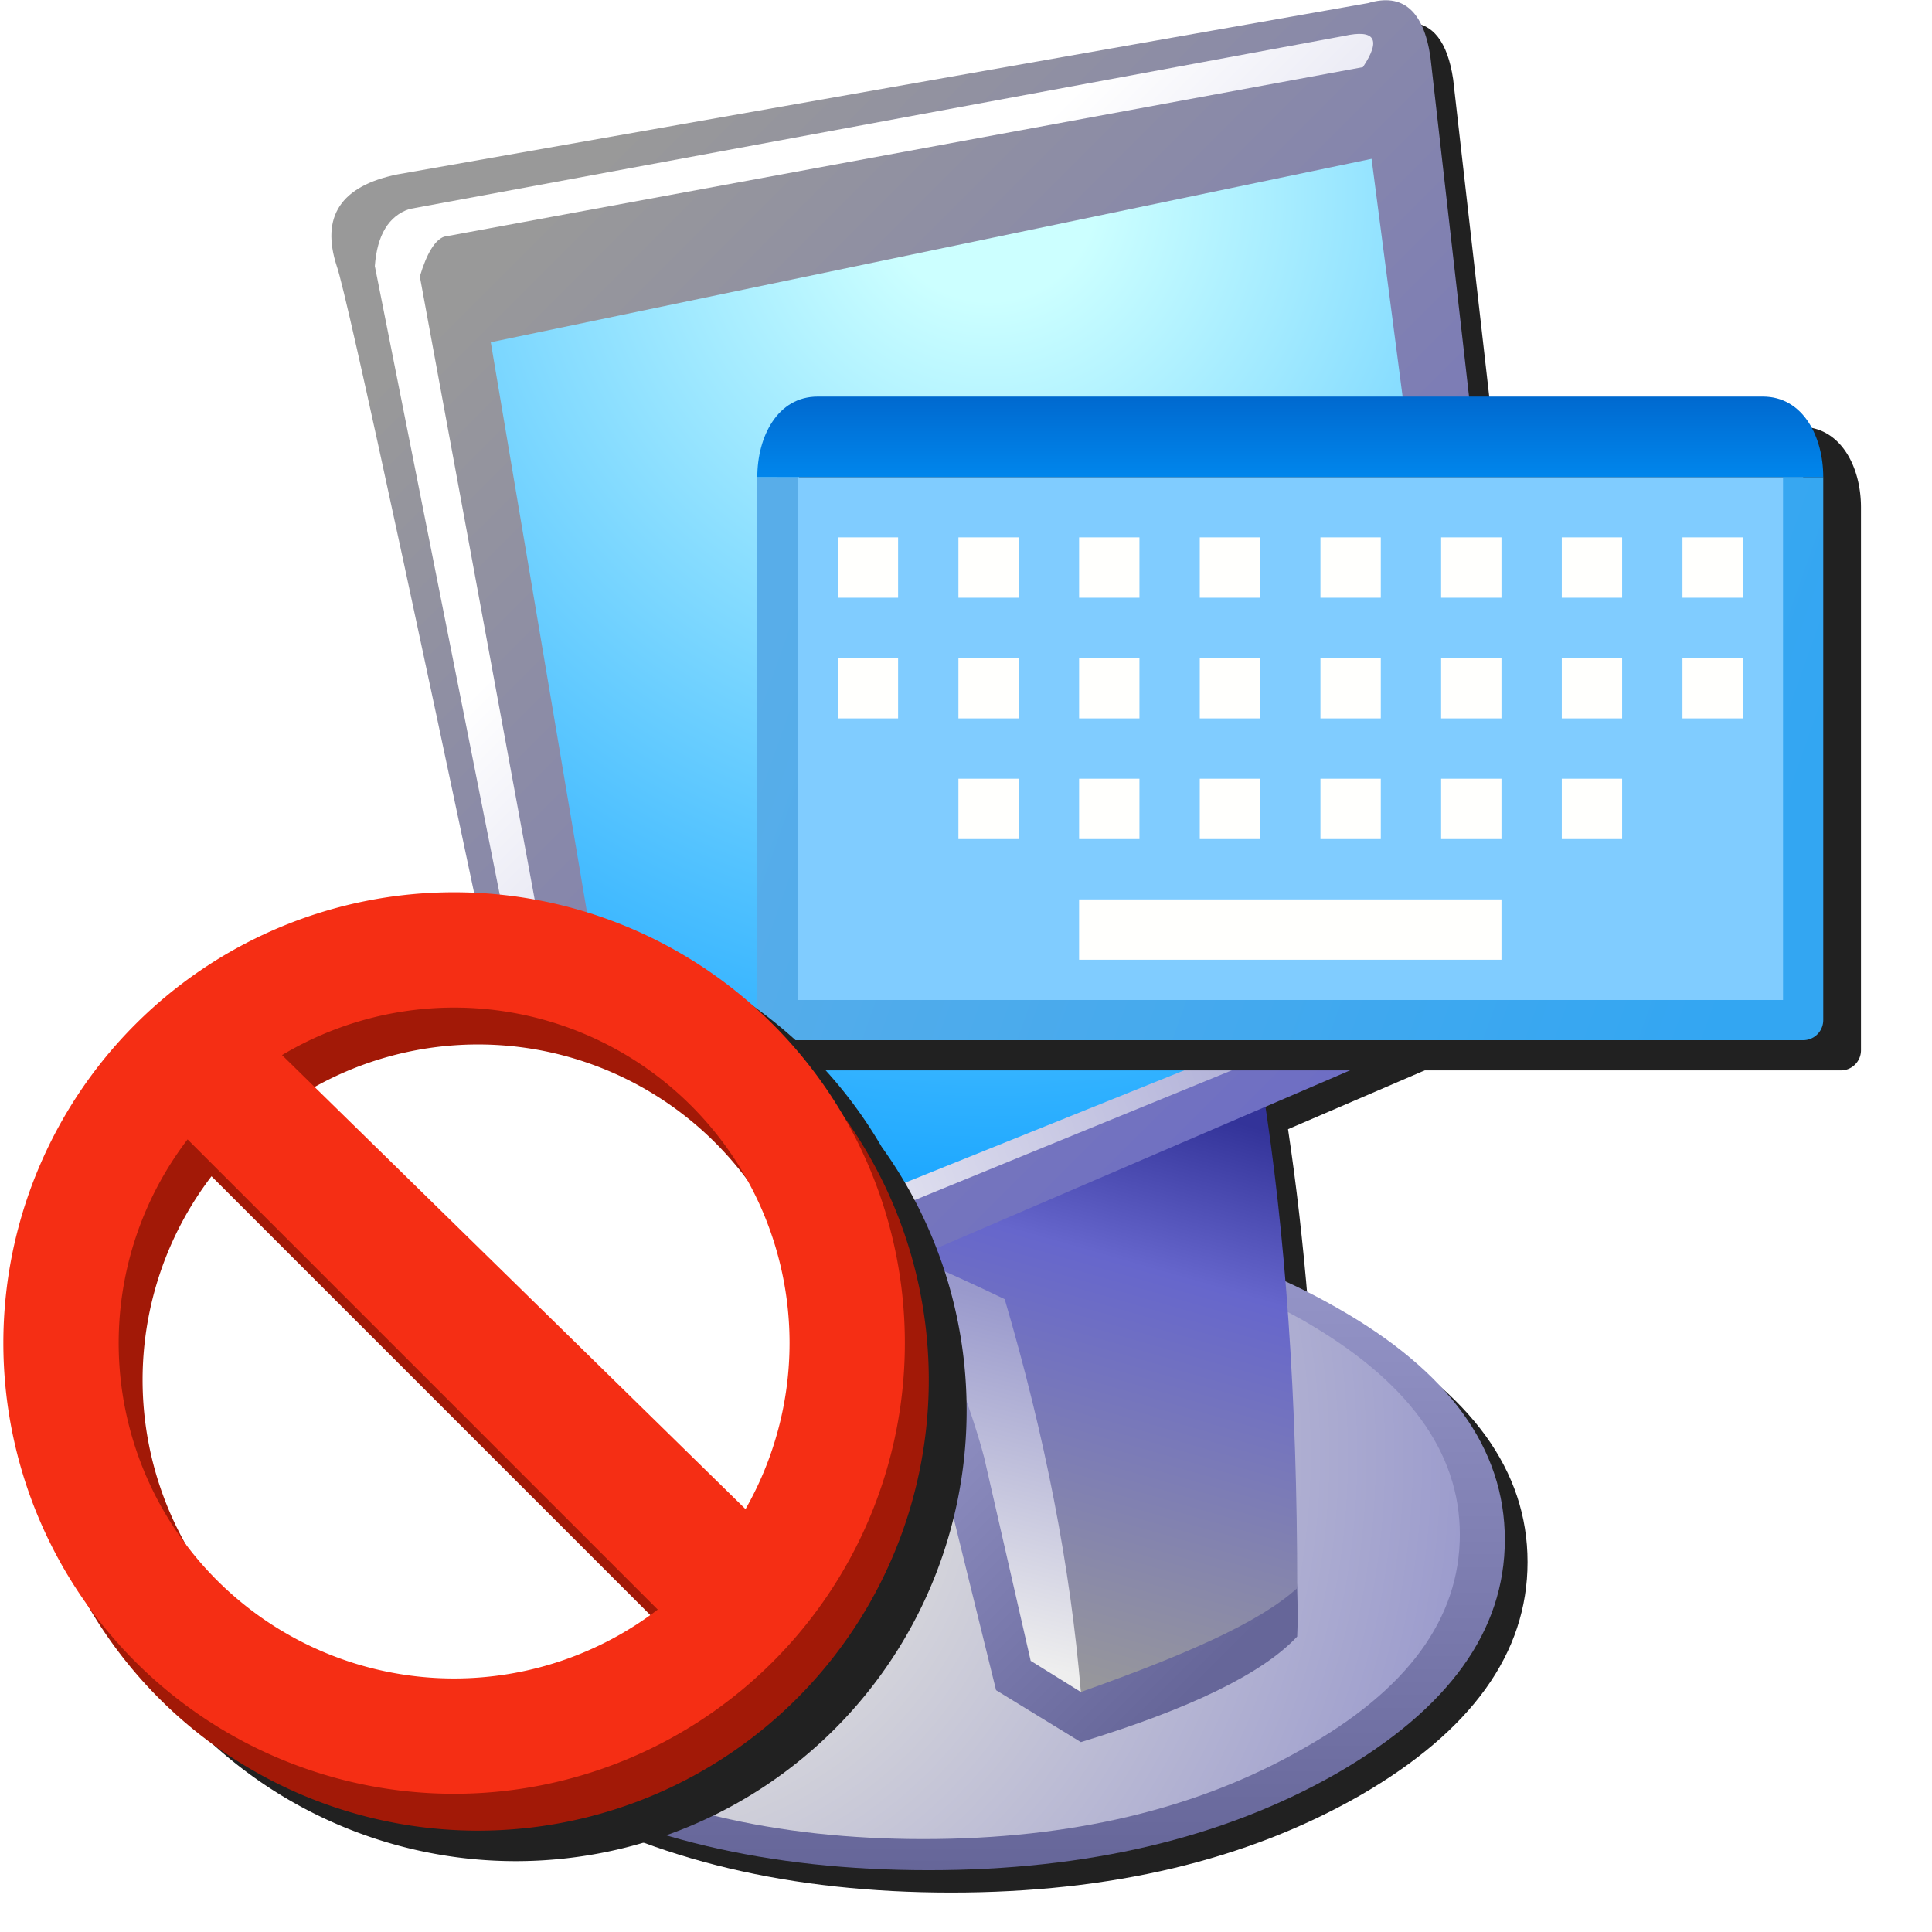 <?xml version="1.0" encoding="UTF-8" standalone="no"?>
<svg
   width="256"
   height="256"
   viewBox="0 0 256 256"
   version="1.1"
   id="svg8"
   inkscape:version="1.1.1 (3bf5ae0d25, 2021-09-20)"
   sodipodi:docname="virtual-keyboard-off.svg"
   inkscape:export-filename="/media/klapeto/Αρχεία/WindowsXP Theme/Vectors/RASTER/virtual-keyboard-off.png"
   inkscape:export-xdpi="96"
   inkscape:export-ydpi="96"
   xmlns:inkscape="http://www.inkscape.org/namespaces/inkscape"
   xmlns:sodipodi="http://sodipodi.sourceforge.net/DTD/sodipodi-0.dtd"
   xmlns:xlink="http://www.w3.org/1999/xlink"
   xmlns="http://www.w3.org/2000/svg"
   xmlns:svg="http://www.w3.org/2000/svg"
   xmlns:rdf="http://www.w3.org/1999/02/22-rdf-syntax-ns#"
   xmlns:cc="http://creativecommons.org/ns#"
   xmlns:dc="http://purl.org/dc/elements/1.1/">
  <defs
     id="defs2">
    <linearGradient
       inkscape:collect="always"
       id="linearGradient18729">
      <stop
         style="stop-color:#33a6f2;stop-opacity:1"
         offset="0"
         id="stop18725" />
      <stop
         style="stop-color:#58ade9;stop-opacity:1"
         offset="1"
         id="stop18727" />
    </linearGradient>
    <linearGradient
       inkscape:collect="always"
       id="linearGradient9146">
      <stop
         style="stop-color:#80ccff;stop-opacity:1"
         offset="0"
         id="stop9142" />
      <stop
         style="stop-color:#80ccff;stop-opacity:1"
         offset="1"
         id="stop9144" />
    </linearGradient>
    <linearGradient
       inkscape:collect="always"
       id="linearGradient1514">
      <stop
         style="stop-color:#0069cf;stop-opacity:1"
         offset="0"
         id="stop1510" />
      <stop
         style="stop-color:#0086ec;stop-opacity:1"
         offset="1"
         id="stop1512" />
    </linearGradient>
    <linearGradient
       inkscape:collect="always"
       xlink:href="#linearGradient1514"
       id="linearGradient1516"
       x1="-8.432"
       y1="4.5"
       x2="-8.432"
       y2="6.5"
       gradientUnits="userSpaceOnUse"
       gradientTransform="translate(-41.5,5.5)" />
    <linearGradient
       inkscape:collect="always"
       xlink:href="#linearGradient9146"
       id="linearGradient9148"
       x1="-50.932"
       y1="28"
       x2="-50.932"
       y2="16"
       gradientUnits="userSpaceOnUse"
       gradientTransform="translate(1,-3.5)" />
    <linearGradient
       inkscape:collect="always"
       xlink:href="#linearGradient18729"
       id="linearGradient18731"
       x1="-39.932"
       y1="29"
       x2="-63.932"
       y2="20.5"
       gradientUnits="userSpaceOnUse"
       gradientTransform="translate(1,-3.5)" />
    <linearGradient
       x2="819.2"
       x1="-819.2"
       spreadMethod="pad"
       id="gradient5-6-2"
       gradientUnits="userSpaceOnUse"
       gradientTransform="matrix(0,0.01,0.018,0,-65.603,159.538)">
      <stop
         id="stop69-0-3"
         stop-color="#9999cc"
         offset="0.0" />
      <stop
         id="stop71-6-7"
         stop-color="#666699"
         offset="1.0" />
    </linearGradient>
    <radialGradient
       spreadMethod="pad"
       r="819.2"
       id="gradient6-2-5"
       gradientUnits="userSpaceOnUse"
       gradientTransform="matrix(0.027,0,0,0.027,-73.518,157.363)"
       cy="0"
       cx="0">
      <stop
         id="stop74-6-9"
         stop-color="#ffffff"
         offset="0.0" />
      <stop
         id="stop76-1-2"
         stop-color="#dddddd"
         offset="0.282" />
      <stop
         id="stop78-8-2"
         stop-color="#9999cc"
         offset="1.0" />
    </radialGradient>
    <linearGradient
       x2="819.2"
       x1="-819.2"
       spreadMethod="pad"
       id="gradient7-7-8"
       gradientUnits="userSpaceOnUse"
       gradientTransform="matrix(-0.005,-0.005,-0.006,0.006,-61.166,157.363)">
      <stop
         id="stop81-9-9"
         stop-color="#666699"
         offset="0.0" />
      <stop
         id="stop83-2-7"
         stop-color="#9999cc"
         offset="1.0" />
    </linearGradient>
    <linearGradient
       x2="819.2"
       x1="-819.2"
       spreadMethod="pad"
       id="gradient8-0-3"
       gradientUnits="userSpaceOnUse"
       gradientTransform="matrix(-0.002,0.009,0.007,0.002,-61.775,155.71)">
      <stop
         id="stop86-2-6"
         stop-color="#333399"
         offset="0.0" />
      <stop
         id="stop88-3-1"
         stop-color="#6666cc"
         offset="0.275" />
      <stop
         id="stop90-7-2"
         stop-color="#999999"
         offset="1.0" />
    </linearGradient>
    <linearGradient
       x2="819.2"
       x1="-819.2"
       spreadMethod="pad"
       id="gradient13-9-9"
       gradientUnits="userSpaceOnUse"
       gradientTransform="matrix(-0.002,0.005,0.004,0.001,-63.906,157.885)">
      <stop
         id="stop117-4-3"
         stop-color="#9999cc"
         offset="0.0" />
      <stop
         id="stop119-7-1"
         stop-color="#eeeeee"
         offset="1.0" />
    </linearGradient>
    <linearGradient
       x2="819.2"
       x1="-819.2"
       spreadMethod="pad"
       id="gradient9-5-9"
       gradientUnits="userSpaceOnUse"
       gradientTransform="matrix(-0.015,-0.015,-0.017,0.017,-63.819,139.357)">
      <stop
         id="stop93-9-4"
         stop-color="#6666cc"
         offset="0.0" />
      <stop
         id="stop95-2-7"
         stop-color="#999999"
         offset="1.0" />
    </linearGradient>
    <radialGradient
       spreadMethod="pad"
       r="819.2"
       id="gradient10-2-8"
       gradientUnits="userSpaceOnUse"
       gradientTransform="matrix(0.035,0,0,0.035,-64.037,125.657)"
       cy="0"
       cx="0">
      <stop
         id="stop98-8-4"
         stop-color="#ccffff"
         offset="0.0" />
      <stop
         id="stop100-9-5"
         stop-color="#ccffff"
         offset="0.094" />
      <stop
         id="stop102-7-0"
         stop-color="#0099ff"
         offset="1.0" />
    </radialGradient>
    <linearGradient
       x2="819.2"
       x1="-819.2"
       spreadMethod="pad"
       id="gradient11-3-3"
       gradientUnits="userSpaceOnUse"
       gradientTransform="matrix(-0.011,-0.01,-0.016,0.016,-61.862,140.271)">
      <stop
         id="stop105-6-6"
         stop-color="#9999cc"
         offset="0.0" />
      <stop
         id="stop107-1-1"
         stop-color="#ffffff"
         offset="1.0" />
    </linearGradient>
    <linearGradient
       x2="819.2"
       x1="-819.2"
       spreadMethod="pad"
       id="gradient12-2-0"
       gradientUnits="userSpaceOnUse"
       gradientTransform="matrix(-0.012,0.007,7.8285995e-4,0.002,-61.906,149.23)">
      <stop
         id="stop110-9-6"
         stop-color="#6666cc"
         offset="0.0" />
      <stop
         id="stop112-3-3"
         stop-color="#9999cc"
         offset="0.078" />
      <stop
         id="stop114-1-2"
         stop-color="#ffffff"
         offset="1.0" />
    </linearGradient>
    <filter
       height="1.057"
       y="-0.028"
       width="1.089"
       x="-0.044"
       id="filter1147"
       style="color-interpolation-filters:sRGB"
       inkscape:collect="always">
      <feGaussianBlur
         id="feGaussianBlur1149"
         stdDeviation="2.939"
         inkscape:collect="always" />
    </filter>
    <filter
       inkscape:collect="always"
       style="color-interpolation-filters:sRGB"
       id="filter45229"
       x="-0.038"
       y="-0.064"
       width="1.077"
       height="1.128">
      <feGaussianBlur
         inkscape:collect="always"
         stdDeviation="2.265"
         id="feGaussianBlur45231" />
    </filter>
    <filter
       inkscape:collect="always"
       style="color-interpolation-filters:sRGB"
       id="filter45602"
       x="-0.048"
       y="-0.048"
       width="1.097"
       height="1.095">
      <feGaussianBlur
         inkscape:collect="always"
         stdDeviation="2.685"
         id="feGaussianBlur45604" />
    </filter>
  </defs>
  <sodipodi:namedview
     inkscape:snap-object-midpoints="false"
     inkscape:snap-bbox-midpoints="false"
     showguides="false"
     id="base"
     pagecolor="#ffffff"
     bordercolor="#666666"
     borderopacity="1.0"
     inkscape:pageopacity="0.0"
     inkscape:pageshadow="2"
     inkscape:zoom="4"
     inkscape:cx="-27"
     inkscape:cy="206.5"
     inkscape:document-units="px"
     inkscape:current-layer="layer1"
     inkscape:document-rotation="0"
     showgrid="false"
     units="px"
     inkscape:window-width="3840"
     inkscape:window-height="2027"
     inkscape:window-x="3840"
     inkscape:window-y="0"
     inkscape:window-maximized="1"
     inkscape:snap-bbox="true"
     inkscape:bbox-nodes="true"
     fit-margin-top="0"
     fit-margin-left="0"
     fit-margin-right="0"
     fit-margin-bottom="0"
     inkscape:bbox-paths="false"
     inkscape:snap-global="true"
     inkscape:pagecheckerboard="0">
    <inkscape:grid
       type="xygrid"
       id="grid1504"
       originx="0"
       originy="0" />
    <inkscape:grid
       type="xygrid"
       id="grid1507"
       spacingx="0.5"
       spacingy="0.5"
       originx="0"
       originy="0" />
  </sodipodi:namedview>
  <g
     inkscape:label="Layer 1"
     inkscape:groupmode="layer"
     id="layer1"
     transform="translate(-12.568)">
    <path
       d="m 199.249,3 c -0.731,-0.005 -1.527,0.121 -2.387,0.379 L 68.235,26.078 c -7.49,1.529 -10.165,5.58 -8.025,12.152 1.318,3.66 11.218,49.584 29.223,135.416 -1.674,0.824 -3.319,1.688 -4.918,2.611 -14.98,8.407 -22.469,18.647 -22.469,30.723 0,12.075 7.489,22.393 22.469,30.953 14.827,8.56 32.865,12.84 54.111,12.84 21.094,0 39.13,-4.28 54.109,-12.84 14.827,-8.56 22.24,-18.878 22.24,-30.953 0,-12.075 -7.413,-22.316 -22.24,-30.723 -2.213,-1.264 -4.5,-2.424 -6.846,-3.502 -0.668,-8.109 -1.552,-15.819 -2.65,-23.133 l 30.818,-13.26 c 3.363,-1.529 4.816,-4.511 4.357,-8.943 L 205.116,10.486 c -0.745,-4.968 -2.7,-7.463 -5.867,-7.486 z"
       style="fill:#212121;fill-opacity:1;stroke-width:4.586;filter:url(#filter1147)"
       id="path1079" />
    <g
       transform="matrix(5.272,0,0,5.272,481.238,-636.837)"
       id="g1063">
      <path
         style="fill:url(#gradient5-6-2);stroke-width:0.87"
         id="path24"
         stroke="none"
         fill-rule="evenodd"
         fill="url(#gradient5)"
         d="m -80.085,159.494 q 0,3.436 4.262,5.871 4.219,2.436 10.264,2.436 6.002,0 10.264,-2.436 4.219,-2.436 4.219,-5.871 0,-3.436 -4.219,-5.828 -4.262,-2.436 -10.264,-2.436 -6.045,0 -10.264,2.436 -4.262,2.392 -4.262,5.828" />
      <path
         style="fill:url(#gradient6-2-5);stroke-width:0.87"
         id="path26"
         stroke="none"
         fill-rule="evenodd"
         fill="url(#gradient6)"
         d="m -79.129,159.364 q 0,3.175 3.914,5.393 3.958,2.262 9.525,2.262 5.567,0 9.525,-2.262 3.958,-2.218 3.958,-5.393 0,-3.131 -3.958,-5.393 -3.958,-2.218 -9.525,-2.218 -5.567,0 -9.525,2.218 -3.914,2.262 -3.914,5.393" />
      <path
         sodipodi:nodetypes="ccccccc"
         style="fill:url(#gradient7-7-8);stroke-width:0.87"
         id="path28"
         stroke="none"
         fill-rule="evenodd"
         fill="url(#gradient7)"
         d="m -57.382,148.099 -10.308,3.392 c 0.957,1.885 1.725,3.755 2.305,5.61 l 1.522,6.176 2.131,1.305 c 2.755,-0.841 4.567,-1.725 5.437,-2.653 0.02,-0.381 0.012,-0.744 0,-1.218" />
      <path
         sodipodi:nodetypes="cccccc"
         style="fill:url(#gradient8-0-3);stroke-width:0.87"
         id="path30"
         stroke="none"
         fill-rule="evenodd"
         fill="url(#gradient8)"
         d="m -57.165,148.143 -9.133,3.566 c 1.827,3.363 3.088,7.002 3.784,10.917 l 0.783,0.696 c 2.61,-0.928 4.48,-1.74 5.437,-2.61 0,-4.726 -0.29,-8.916 -0.87,-12.569" />
      <path
         style="fill:url(#gradient13-9-9);stroke-width:0.87"
         id="path40"
         stroke="none"
         fill-rule="evenodd"
         fill="url(#gradient13)"
         d="m -64.167,157.407 1.174,5.132 1.261,0.783 q -0.391,-4.697 -1.914,-9.873 -1.174,-0.565 -2.392,-1.087 1.435,3.392 1.87,5.045" />
      <path
         style="fill:url(#gradient9-5-9);stroke-width:0.87"
         id="path32"
         stroke="none"
         fill-rule="evenodd"
         fill="url(#gradient9)"
         d="m -73.083,155.493 21.833,-9.394 q 0.957,-0.435 0.826,-1.696 l -2.523,-22.181 q -0.261,-1.74 -1.566,-1.348 l -24.399,4.306 q -2.131,0.435 -1.522,2.305 0.391,1.087 5.958,27.661 0.391,0.696 1.392,0.348" />
      <path
         style="fill:url(#gradient10-2-8);stroke-width:0.87"
         id="path34"
         stroke="none"
         fill-rule="evenodd"
         fill="url(#gradient10)"
         d="m -72.561,153.101 20.746,-8.307 -2.61,-20.006 -22.138,4.61 4.001,23.703" />
      <path
         style="fill:url(#gradient11-3-3);stroke-width:0.87"
         id="path36"
         stroke="none"
         fill-rule="evenodd"
         fill="url(#gradient11)"
         d="m -73.431,154.406 -4.915,-26.661 q 0.261,-0.87 0.609,-1 l 23.094,-4.262 q 0.696,-1.044 -0.478,-0.783 l -23.486,4.349 q -0.783,0.261 -0.87,1.435 l 5.437,27.357 q 0.043,0.348 0.435,0.217 0.348,-0.087 0.174,-0.652" />
      <path
         style="fill:url(#gradient12-2-0);stroke-width:0.87"
         id="path38"
         stroke="none"
         fill-rule="evenodd"
         fill="url(#gradient12)"
         d="m -72.561,153.101 q 0,0.565 0.565,0.348 l 20.833,-8.524 -0.652,-0.174 -20.746,8.351" />
    </g>
    <path
       id="path45078"
       style="color:#000000;fill:#212121;fill-opacity:1;fill-rule:evenodd;stroke-width:5.33;stroke-linejoin:round;-inkscape-stroke:none;filter:url(#filter45229)"
       d="m 125.908,56.553 c -5.33,0 -7.994,5.33 -7.994,10.66 h -0.002 v 71.953 a 2.665,2.665 0 0 0 2.666,2.666 h 135.914 a 2.665,2.665 0 0 0 2.666,-2.666 V 67.213 c 0,-5.33 -2.664,-10.66 -7.994,-10.66 z" />
    <g
       id="g44583"
       transform="matrix(5.33,0,0,5.33,448.342,-0.748)">
      <path
         id="rect1016"
         style="fill:url(#linearGradient9148);fill-rule:evenodd;stroke:url(#linearGradient18731);stroke-linecap:butt;stroke-linejoin:round;stop-color:#000000"
         d="M -36.932,12 V 25.5 H -62.432 V 12"
         sodipodi:nodetypes="cccc" />
      <path
         style="fill:url(#linearGradient1516);fill-opacity:1;stroke:none;stroke-width:1px;stroke-linecap:butt;stroke-linejoin:miter;stroke-opacity:1"
         d="m -62.932,12 h 26.5 c 0,-1 -0.5,-2 -1.5,-2 h -23.5 c -1,0 -1.5,1 -1.5,2 z"
         id="path1153"
         sodipodi:nodetypes="ccccc" />
      <rect
         style="fill:#fffffd;fill-opacity:1;fill-rule:evenodd;stroke:none;stroke-width:1;stroke-linecap:round;stroke-linejoin:round;stroke-miterlimit:4;stroke-dasharray:none;stroke-opacity:1;stop-color:#000000"
         id="rect43232"
         width="1.5"
         height="1.5"
         x="-60.932"
         y="13.5" />
      <rect
         style="fill:#fffffd;fill-opacity:1;fill-rule:evenodd;stroke:none;stroke-width:1;stroke-linecap:round;stroke-linejoin:round;stroke-miterlimit:4;stroke-dasharray:none;stroke-opacity:1;stop-color:#000000"
         id="rect43232-3"
         width="1.5"
         height="1.5"
         x="-57.932"
         y="13.5" />
      <rect
         style="fill:#fffffd;fill-opacity:1;fill-rule:evenodd;stroke:none;stroke-width:1;stroke-linecap:round;stroke-linejoin:round;stroke-miterlimit:4;stroke-dasharray:none;stroke-opacity:1;stop-color:#000000"
         id="rect43232-6"
         width="1.5"
         height="1.5"
         x="-54.932"
         y="13.5" />
      <rect
         style="fill:#fffffd;fill-opacity:1;fill-rule:evenodd;stroke:none;stroke-width:1;stroke-linecap:round;stroke-linejoin:round;stroke-miterlimit:4;stroke-dasharray:none;stroke-opacity:1;stop-color:#000000"
         id="rect43232-7"
         width="1.5"
         height="1.5"
         x="-51.932"
         y="13.5" />
      <rect
         style="fill:#fffffd;fill-opacity:1;fill-rule:evenodd;stroke:none;stroke-width:1;stroke-linecap:round;stroke-linejoin:round;stroke-miterlimit:4;stroke-dasharray:none;stroke-opacity:1;stop-color:#000000"
         id="rect43232-5"
         width="1.5"
         height="1.5"
         x="-48.932"
         y="13.5" />
      <rect
         style="fill:#fffffd;fill-opacity:1;fill-rule:evenodd;stroke:none;stroke-width:1;stroke-linecap:round;stroke-linejoin:round;stroke-miterlimit:4;stroke-dasharray:none;stroke-opacity:1;stop-color:#000000"
         id="rect43232-35"
         width="1.5"
         height="1.5"
         x="-45.932"
         y="13.5" />
      <rect
         style="fill:#fffffd;fill-opacity:1;fill-rule:evenodd;stroke:none;stroke-width:1;stroke-linecap:round;stroke-linejoin:round;stroke-miterlimit:4;stroke-dasharray:none;stroke-opacity:1;stop-color:#000000"
         id="rect43232-62"
         width="1.5"
         height="1.5"
         x="-42.932"
         y="13.5" />
      <rect
         style="fill:#fffffd;fill-opacity:1;fill-rule:evenodd;stroke:none;stroke-width:1;stroke-linecap:round;stroke-linejoin:round;stroke-miterlimit:4;stroke-dasharray:none;stroke-opacity:1;stop-color:#000000"
         id="rect43232-9"
         width="1.5"
         height="1.5"
         x="-39.932"
         y="13.5" />
      <rect
         style="fill:#fffffd;fill-opacity:1;fill-rule:evenodd;stroke:none;stroke-width:1;stroke-linecap:round;stroke-linejoin:round;stroke-miterlimit:4;stroke-dasharray:none;stroke-opacity:1;stop-color:#000000"
         id="rect43232-2"
         width="1.5"
         height="1.5"
         x="-60.932"
         y="16.5" />
      <rect
         style="fill:#fffffd;fill-opacity:1;fill-rule:evenodd;stroke:none;stroke-width:1;stroke-linecap:round;stroke-linejoin:round;stroke-miterlimit:4;stroke-dasharray:none;stroke-opacity:1;stop-color:#000000"
         id="rect43232-3-7"
         width="1.5"
         height="1.5"
         x="-57.932"
         y="16.5" />
      <rect
         style="fill:#fffffd;fill-opacity:1;fill-rule:evenodd;stroke:none;stroke-width:1;stroke-linecap:round;stroke-linejoin:round;stroke-miterlimit:4;stroke-dasharray:none;stroke-opacity:1;stop-color:#000000"
         id="rect43232-3-7-2"
         width="1.5"
         height="1.5"
         x="-57.932"
         y="19.5" />
      <rect
         style="fill:#fffffd;fill-opacity:1;fill-rule:evenodd;stroke:none;stroke-width:1;stroke-linecap:round;stroke-linejoin:round;stroke-miterlimit:4;stroke-dasharray:none;stroke-opacity:1;stop-color:#000000"
         id="rect43232-3-7-6"
         width="1.5"
         height="1.5"
         x="-54.932"
         y="19.5" />
      <rect
         style="fill:#fffffd;fill-opacity:1;fill-rule:evenodd;stroke:none;stroke-width:1;stroke-linecap:round;stroke-linejoin:round;stroke-miterlimit:4;stroke-dasharray:none;stroke-opacity:1;stop-color:#000000"
         id="rect43232-3-7-1"
         width="1.5"
         height="1.5"
         x="-51.932"
         y="19.5" />
      <rect
         style="fill:#fffffd;fill-opacity:1;fill-rule:evenodd;stroke:none;stroke-width:1;stroke-linecap:round;stroke-linejoin:round;stroke-miterlimit:4;stroke-dasharray:none;stroke-opacity:1;stop-color:#000000"
         id="rect43232-3-7-8"
         width="1.5"
         height="1.5"
         x="-48.932"
         y="19.5" />
      <rect
         style="fill:#fffffd;fill-opacity:1;fill-rule:evenodd;stroke:none;stroke-width:1;stroke-linecap:round;stroke-linejoin:round;stroke-miterlimit:4;stroke-dasharray:none;stroke-opacity:1;stop-color:#000000"
         id="rect43232-3-7-7"
         width="1.5"
         height="1.5"
         x="-45.932"
         y="19.5" />
      <rect
         style="fill:#fffffd;fill-opacity:1;fill-rule:evenodd;stroke:none;stroke-width:1;stroke-linecap:round;stroke-linejoin:round;stroke-miterlimit:4;stroke-dasharray:none;stroke-opacity:1;stop-color:#000000"
         id="rect43232-3-7-9"
         width="1.5"
         height="1.5"
         x="-42.932"
         y="19.5" />
      <rect
         style="fill:#fffffd;fill-opacity:1;fill-rule:evenodd;stroke:none;stroke-width:1;stroke-linecap:round;stroke-linejoin:round;stroke-miterlimit:4;stroke-dasharray:none;stroke-opacity:1;stop-color:#000000"
         id="rect43232-3-7-20"
         width="10.5"
         height="1.5"
         x="-54.932"
         y="22.5" />
      <rect
         style="fill:#fffffd;fill-opacity:1;fill-rule:evenodd;stroke:none;stroke-width:1;stroke-linecap:round;stroke-linejoin:round;stroke-miterlimit:4;stroke-dasharray:none;stroke-opacity:1;stop-color:#000000"
         id="rect43232-6-0"
         width="1.5"
         height="1.5"
         x="-54.932"
         y="16.5" />
      <rect
         style="fill:#fffffd;fill-opacity:1;fill-rule:evenodd;stroke:none;stroke-width:1;stroke-linecap:round;stroke-linejoin:round;stroke-miterlimit:4;stroke-dasharray:none;stroke-opacity:1;stop-color:#000000"
         id="rect43232-7-9"
         width="1.5"
         height="1.5"
         x="-51.932"
         y="16.5" />
      <rect
         style="fill:#fffffd;fill-opacity:1;fill-rule:evenodd;stroke:none;stroke-width:1;stroke-linecap:round;stroke-linejoin:round;stroke-miterlimit:4;stroke-dasharray:none;stroke-opacity:1;stop-color:#000000"
         id="rect43232-5-3"
         width="1.5"
         height="1.5"
         x="-48.932"
         y="16.5" />
      <rect
         style="fill:#fffffd;fill-opacity:1;fill-rule:evenodd;stroke:none;stroke-width:1;stroke-linecap:round;stroke-linejoin:round;stroke-miterlimit:4;stroke-dasharray:none;stroke-opacity:1;stop-color:#000000"
         id="rect43232-35-6"
         width="1.5"
         height="1.5"
         x="-45.932"
         y="16.5" />
      <rect
         style="fill:#fffffd;fill-opacity:1;fill-rule:evenodd;stroke:none;stroke-width:1;stroke-linecap:round;stroke-linejoin:round;stroke-miterlimit:4;stroke-dasharray:none;stroke-opacity:1;stop-color:#000000"
         id="rect43232-62-0"
         width="1.5"
         height="1.5"
         x="-42.932"
         y="16.5" />
      <rect
         style="fill:#fffffd;fill-opacity:1;fill-rule:evenodd;stroke:none;stroke-width:1;stroke-linecap:round;stroke-linejoin:round;stroke-miterlimit:4;stroke-dasharray:none;stroke-opacity:1;stop-color:#000000"
         id="rect43232-9-6"
         width="1.5"
         height="1.5"
         x="-39.932"
         y="16.5" />
    </g>
    <path
       d="m 77.936,107.396 a 64.934,64.934 0 0 0 -64.934,64.934 64.934,64.934 0 0 0 12.24,37.943 64.934,64.934 0 0 0 56.14,32.304 64.934,64.934 0 0 0 64.934,-64.934 64.934,64.934 0 0 0 -12.24,-37.943 64.934,64.934 0 0 0 -56.14,-32.304 z"
       style="mix-blend-mode:normal;fill:#212121;fill-opacity:1;fill-rule:evenodd;stroke:none;stroke-width:35.291;stroke-linecap:round;stroke-linejoin:round;stroke-miterlimit:4;stroke-dasharray:none;filter:url(#filter45602)"
       id="circle942"
       transform="matrix(0.92,0,0,0.92,6.042,23.441)" />
    <g
       transform="matrix(2.778,0,0,2.778,261.18,115.452)"
       id="g940">
      <circle
         style="opacity:1;fill:#ffffff;fill-opacity:1;fill-rule:evenodd;stroke:none;stroke-width:11.685;stroke-linecap:round;stroke-linejoin:round;stroke-miterlimit:4;stroke-dasharray:none"
         id="path919"
         cx="-67.31"
         cy="22.757"
         r="18.249" />
      <path
         d="m -66.692,2.759 a 21.5,21.5 0 0 0 -21.5,21.5 21.5,21.5 0 0 0 21.5,21.5 21.5,21.5 0 0 0 21.5,-21.5 21.5,21.5 0 0 0 -21.5,-21.5 z m 0,5.5 a 16,16 0 0 1 16,16 16,16 0 0 1 -2.1,7.922 L -74.899,10.525 a 16,16 0 0 1 8.207,-2.266 z M -79.405,14.546 -56.979,36.972 a 16,16 0 0 1 -9.713,3.287 16,16 0 0 1 -16,-16 16,16 0 0 1 3.287,-9.713 z"
         style="opacity:1;fill:#a21907;fill-opacity:1;fill-rule:evenodd;stroke:none;stroke-width:11.685;stroke-linecap:round;stroke-linejoin:round;stroke-miterlimit:4;stroke-dasharray:none"
         id="path917" />
      <path
         id="path889"
         style="opacity:1;fill:#f52e14;fill-opacity:1;fill-rule:evenodd;stroke:none;stroke-width:11.685;stroke-linecap:round;stroke-linejoin:round;stroke-miterlimit:4;stroke-dasharray:none"
         d="m -67.833,1 a 21.5,21.5 0 0 0 -21.5,21.5 21.5,21.5 0 0 0 21.5,21.5 21.5,21.5 0 0 0 21.5,-21.5 21.5,21.5 0 0 0 -21.5,-21.5 z m 0,5.5 a 16,16 0 0 1 16,16 16,16 0 0 1 -2.1,7.922 L -76.04,8.766 A 16,16 0 0 1 -67.833,6.5 Z m -12.713,6.287 22.426,22.426 A 16,16 0 0 1 -67.833,38.5 a 16,16 0 0 1 -16,-16 16,16 0 0 1 3.287,-9.713 z" />
    </g>
  </g>
</svg>
